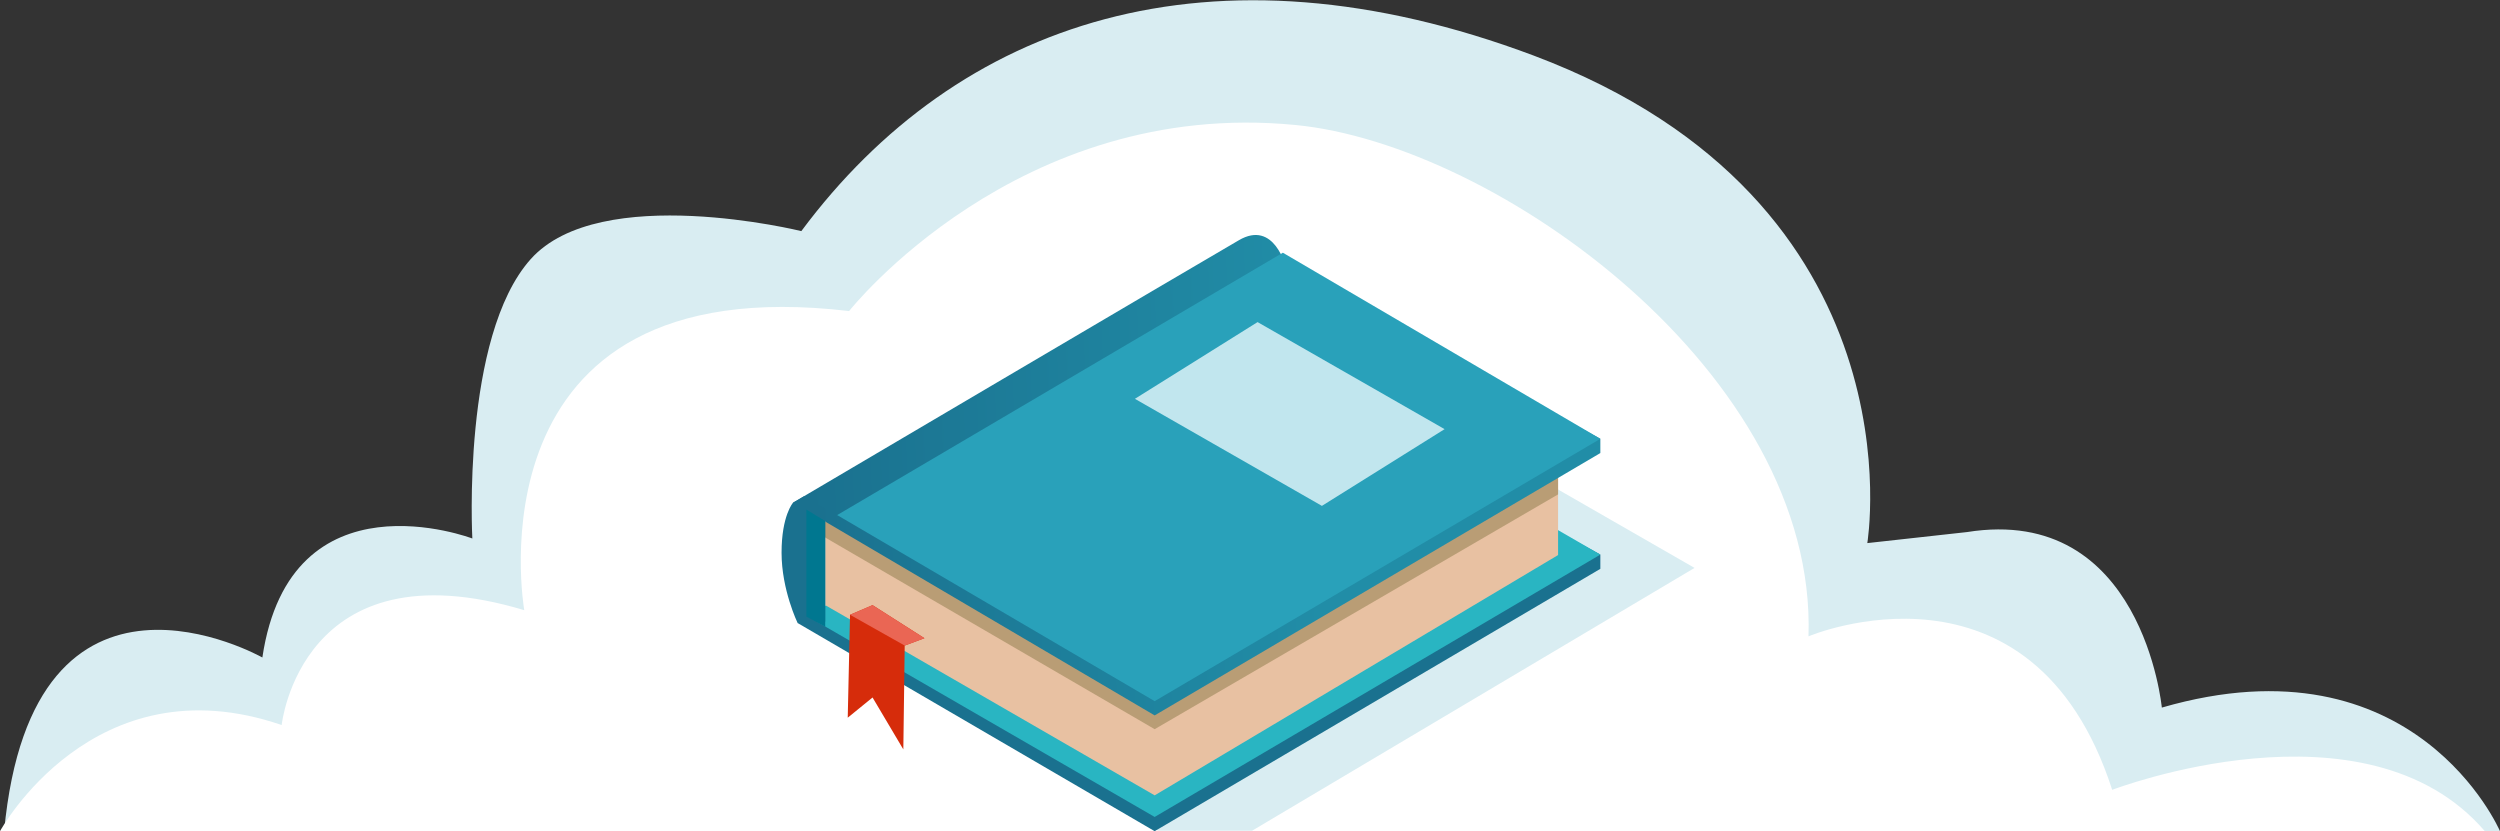 <?xml version="1.0" encoding="utf-8"?>
<!-- Generator: Adobe Illustrator 26.1.0, SVG Export Plug-In . SVG Version: 6.00 Build 0)  -->
<svg version="1.1" id="Layer_1" xmlns="http://www.w3.org/2000/svg" xmlns:xlink="http://www.w3.org/1999/xlink" x="0px" y="0px"
	 viewBox="0 0 544.1 180.9" style="enable-background:new 0 0 544.1 180.9;" xml:space="preserve">
<rect x="0" y="0" width="544.1" height="180.9" fill="#333333" stroke="none"/>
<style type="text/css">
	.st0{fill:#D9EDF2;}
	.st1{fill:#FFFFFF;}
	.st2{fill:#1A718F;}
	.st3{fill:#29B5C2;}
	.st4{fill:#E8C1A2;}
	.st5{fill:#B99D75;}
	.st6{fill:url(#SVGID_1_);}
	.st7{fill:#29A1BA;}
	.st8{fill:#C1E6EE;}
	.st9{fill:#D62C0B;}
	.st10{fill:#007790;}
	.st11{fill:#EA6654;}
</style>
<path class="st0" d="M0.9,180.9h543.2c0,0-18.4-42.9-73.6-26.9c0,0-4.2-44.3-42.4-38.2l-21.7,2.4c0,0,12.4-74.1-72.6-106.1
	c-70.3-26.4-125.4-7.5-159.4,38.2c0,0-43.8-10.8-58.9,6.1s-12.7,60.8-12.7,60.8s-39.6-15.1-45.7,25.9
	C57.1,143.1,7.1,114.8,0.9,180.9z"/>
<path class="st1" d="M459.7,171.9c0,0,55.2-21.2,81.1,9H0c0,0,20.3-37.2,61.3-23.1c0,0,4.2-39.6,52.8-25c0,0-13.2-75,70.7-65.1
	c0,0,36.6-46.4,97.1-40.5c43.8,4.2,113.6,54.2,111.7,111.3C393.7,138.4,442.3,118.1,459.7,171.9z"/>
<g>
	<polygon class="st0" points="251.9,180.8 272.5,180.8 368.8,123.6 303.7,86.2 251.9,113.6 	"/>
	<polygon class="st2" points="270.7,78.5 173.6,135.6 251.3,180.9 348.3,123.8 348.3,120.7 	"/>
	<polygon class="st3" points="272.7,77 175.7,134.1 251.3,177.8 348.3,120.7 	"/>
	<polygon class="st4" points="264,70.4 179.6,113 179.6,131.7 251.3,173.1 339.1,120.8 339.1,95.5 	"/>
	<polygon class="st5" points="273.7,58.2 176.7,115.3 251.3,158.7 339.1,107.6 339.1,102 	"/>
	<linearGradient id="SVGID_1_" gradientUnits="userSpaceOnUse" x1="175.866" y1="107.008" x2="286.609" y2="102.379">
		<stop  offset="0" style="stop-color:#1A718F"/>
		<stop  offset="1" style="stop-color:#218DA7"/>
	</linearGradient>
	<path class="st6" d="M269.6,52.3c-7.8,4.5-97,57.1-97,57.1l78.7,46.3l97-57.1v-3.1l-68.4-37.2C279.9,58.3,277.4,47.7,269.6,52.3z"
		/>
	<polygon class="st7" points="279.2,55 182.2,112.1 251.3,152.6 348.3,95.5 	"/>
	<polygon class="st8" points="273.7,70.1 247,86.8 287.7,110.1 314.4,93.4 	"/>
	<polygon class="st9" points="189.9,131.7 185,133.8 184.5,156.2 189.9,151.8 196.6,163.1 196.9,140.5 201.2,138.9 	"/>
	<path class="st2" d="M179.6,135.3l-6,0.3c0,0-3.5-7.2-3.5-15.3s2.5-10.9,2.5-10.9l2.4-1.4l4.6,2.7V135.3z"/>
	<polygon class="st10" points="179.6,136.4 175.5,134.2 175.5,110.9 179.6,113.4 	"/>
	<polygon class="st11" points="189.9,131.7 185,133.8 196.9,140.5 201.2,138.9 	"/>
</g>
</svg>
